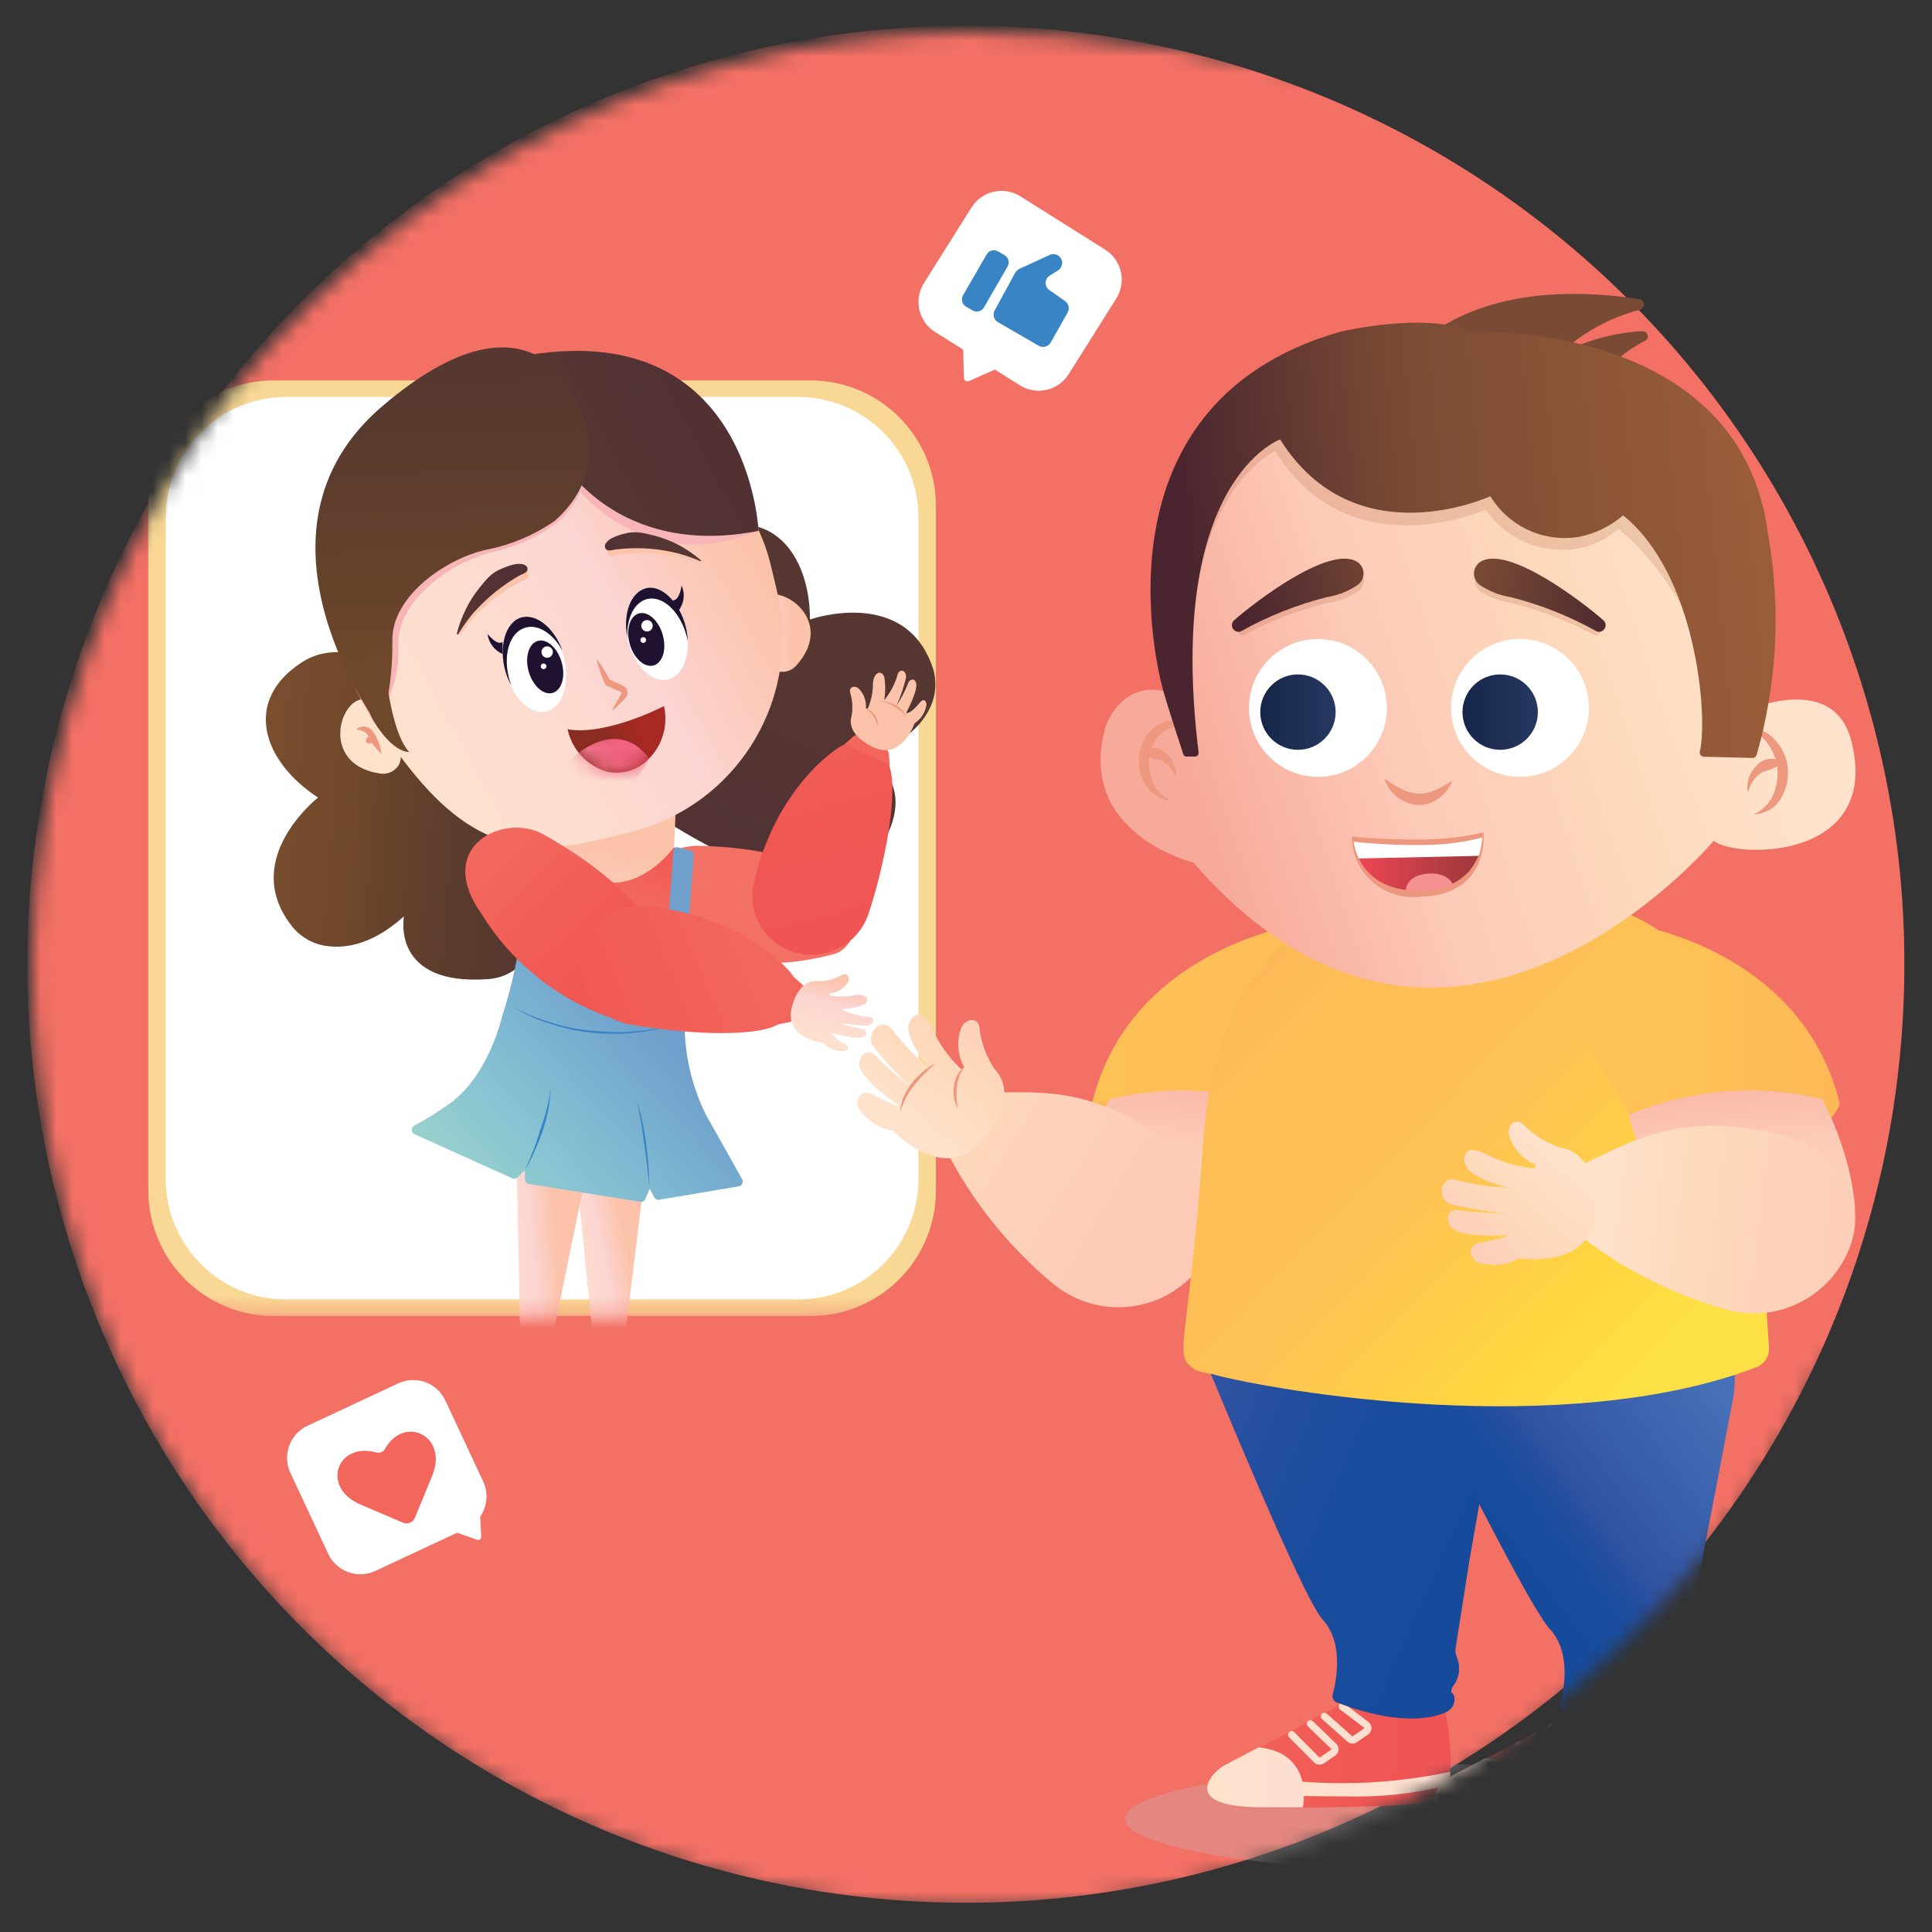 <svg width="120" height="120" viewBox="0 0 120 120" fill="none" xmlns="http://www.w3.org/2000/svg">
<rect x="0" y="0" width="120" height="120" fill="#333333" stroke="none"/>
<mask id="mask0_3467_5327" style="mask-type:alpha" maskUnits="userSpaceOnUse" x="0" y="0" width="120" height="120">
<rect width="120" height="120" fill="white"/>
</mask>
<g mask="url(#mask0_3467_5327)">
<mask id="mask1_3467_5327" style="mask-type:luminance" maskUnits="userSpaceOnUse" x="2" y="2" width="131" height="117">
<path d="M121.297 59.107C121.297 61.085 127.751 60.441 127.564 62.372C127.434 63.677 128.338 65.384 126.137 67.455C124.561 68.947 130.95 70.066 129.635 71.418C128.571 72.528 130.138 76.352 129.952 77.089C129.513 78.777 125.288 83.786 124.663 85.409C124.039 87.031 113.873 83.142 113.145 84.7C112.679 85.716 112.212 86.714 111.653 87.703C111.093 88.692 110.608 89.568 110.058 90.501C109.871 90.809 109.685 91.107 109.489 91.434C104.072 99.989 96.518 106.984 87.574 111.731C78.629 116.477 68.602 118.81 58.48 118.5C48.359 118.19 38.493 115.248 29.856 109.963C21.218 104.678 14.107 97.234 9.223 88.363C4.34 79.492 1.853 69.502 2.007 59.377C2.161 49.252 4.951 39.342 10.102 30.625C15.254 21.907 22.588 14.682 31.382 9.662C40.177 4.643 50.127 2.002 60.253 2C90.565 2 150.191 23.377 127.228 53.884C126.128 55.321 121.297 57.233 121.297 59.107Z" fill="white"/>
</mask>
<g mask="url(#mask1_3467_5327)">
<path d="M118.283 59.857C118.285 61.809 118.189 63.761 117.994 65.704C117.701 68.7 117.171 71.669 116.408 74.581C112.735 88.687 103.909 100.905 91.672 108.826C79.435 116.747 64.674 119.796 50.3 117.372C35.926 114.948 22.981 107.226 14.019 95.73C5.057 84.234 0.727 69.798 1.883 55.268C3.039 40.737 9.598 27.167 20.266 17.233C30.933 7.299 44.936 1.722 59.513 1.602C74.09 1.482 88.183 6.826 99.013 16.583C109.843 26.339 116.625 39.799 118.022 54.308C118.196 56.136 118.283 57.986 118.283 59.857Z" fill="#F37065"/>
<mask id="mask2_3467_5327" style="mask-type:luminance" maskUnits="userSpaceOnUse" x="6" y="0" width="58" height="82">
<path d="M53.375 81.743H15.508C13.274 81.776 11.118 80.923 9.51 79.371C7.903 77.82 6.974 75.695 6.928 73.461V29.672C6.928 25.111 9.66 7.689 14.389 7.689L28.883 5.274L34.479 3.156L41.53 0.937L52.246 13.257L53.375 21.418C58.094 21.418 63.261 24.515 63.261 29.066L61.955 73.489C61.901 75.718 60.97 77.835 59.363 79.381C57.756 80.927 55.604 81.776 53.375 81.743Z" fill="white"/>
</mask>
<g mask="url(#mask2_3467_5327)">
<path d="M50.334 23.628H17.01C12.704 23.628 9.213 27.119 9.213 31.426V73.946C9.213 78.252 12.704 81.743 17.01 81.743H50.334C54.641 81.743 58.131 78.252 58.131 73.946V31.426C58.131 27.119 54.641 23.628 50.334 23.628Z" fill="#F9D895"/>
<path d="M49.558 24.654H17.782C13.646 24.654 10.293 28.008 10.293 32.144V73.228C10.293 77.364 13.646 80.717 17.782 80.717H49.558C53.695 80.717 57.048 77.364 57.048 73.228V32.144C57.048 28.008 53.695 24.654 49.558 24.654Z" fill="white"/>
<path d="M27.263 43.793C27.263 43.793 22.404 38.766 18.738 41.144C15.073 43.522 16.295 47.281 19.755 49.538C19.755 49.538 14.98 53.269 18.001 57.354C18.485 58.051 19.215 58.538 20.044 58.715C21.182 58.949 22.982 58.818 25.09 56.916C25.09 56.916 24.241 61.262 30.341 60.814C36.44 60.366 35.004 44.222 35.004 44.222L27.263 43.793Z" fill="url(#paint0_linear_3467_5327)"/>
<path d="M41.456 41.722C41.456 41.722 39.843 34.923 43.825 33.114C47.808 31.304 50.307 34.364 50.307 38.477C50.307 38.477 56.025 36.462 57.843 41.219C58.166 42.002 58.182 42.877 57.89 43.672C57.47 44.754 56.388 46.199 53.646 46.945C53.646 46.945 57.769 48.577 54.113 53.474C50.457 58.37 37.623 48.447 37.623 48.447L41.456 41.722Z" fill="url(#paint1_linear_3467_5327)"/>
<path d="M40.755 67.259L38.367 86.677L37.098 85.8L35.205 67.007L40.755 67.259Z" fill="url(#paint2_linear_3467_5327)"/>
<path d="M41.635 53.493C41.198 54.414 41.136 55.47 41.463 56.436C41.791 57.402 42.481 58.203 43.389 58.669C45.058 59.676 47.707 60.338 51.782 59.266C54.012 58.678 54.72 52.737 43.23 52.532C42.973 52.547 42.717 52.581 42.465 52.635C42.101 52.681 41.85 53.101 41.635 53.493Z" fill="url(#paint3_linear_3467_5327)"/>
<path d="M55.26 47.533L55.213 46.833C55.206 46.762 55.181 46.694 55.142 46.634C55.104 46.574 55.051 46.524 54.99 46.488L53.497 45.686C53.421 45.645 53.334 45.628 53.248 45.636C53.161 45.644 53.08 45.678 53.012 45.733L52.443 46.236L53.376 47.887L55.26 47.533Z" fill="url(#paint4_linear_3467_5327)"/>
<path d="M53.968 56.692C54.967 53.642 55.834 49.156 55.228 47.542C55.214 47.511 55.191 47.485 55.162 47.468L52.532 46.246C52.518 46.239 52.502 46.236 52.486 46.236C52.469 46.236 52.453 46.239 52.439 46.246C51.963 46.404 48.205 48.913 46.843 54.752C46.694 55.332 46.69 55.94 46.832 56.522C46.973 57.105 47.256 57.643 47.654 58.091C48.097 58.575 48.659 58.934 49.284 59.132C49.909 59.33 50.576 59.359 51.216 59.217C51.856 59.075 52.448 58.767 52.931 58.324C53.414 57.88 53.772 57.317 53.968 56.692Z" fill="url(#paint5_linear_3467_5327)"/>
<path d="M52.895 44.474C52.971 44.027 52.952 43.569 52.839 43.131C52.634 42.627 53.138 42.543 53.361 42.795C53.514 42.955 53.631 43.146 53.704 43.355C53.776 43.565 53.803 43.787 53.781 44.007H53.902C54.097 43.553 54.204 43.065 54.219 42.571C54.219 41.834 54.583 41.788 54.583 41.788C54.583 41.788 54.807 41.741 54.919 42.03C55.002 42.515 55.002 43.01 54.919 43.494C55.272 43.063 55.541 42.57 55.712 42.039C55.824 41.414 56.337 41.629 56.271 42.114C56.129 42.703 55.932 43.277 55.684 43.83C55.974 43.387 56.218 42.915 56.411 42.422C56.432 42.356 56.474 42.3 56.532 42.263C56.626 42.207 56.803 42.123 56.896 42.413C57.045 42.888 56.281 44.278 56.281 44.278C56.281 44.278 56.514 44.408 57.12 43.653C57.12 43.653 57.437 43.242 57.549 43.718C57.524 43.963 57.444 44.2 57.314 44.41C57.185 44.619 57.01 44.797 56.803 44.931C56.803 44.931 56.01 47.272 54.219 46.404C52.429 45.537 52.895 44.474 52.895 44.474Z" fill="url(#paint6_linear_3467_5327)"/>
<path d="M53.783 44.035C53.907 44.064 54.024 44.117 54.127 44.193C54.23 44.268 54.316 44.364 54.38 44.474C54.502 44.696 54.556 44.948 54.539 45.201C54.493 44.963 54.404 44.736 54.278 44.53C54.16 44.324 53.989 44.153 53.783 44.035Z" fill="#ED987F"/>
<path d="M54.584 43.513C54.931 43.537 55.27 43.629 55.582 43.783C55.896 43.945 56.153 44.199 56.319 44.511C55.855 44.01 55.25 43.662 54.584 43.513Z" fill="#ED987F"/>
<path d="M37.608 67.044L33.523 86.929L32.367 85.912L31.984 66.783L37.608 67.044Z" fill="url(#paint7_linear_3467_5327)"/>
<path d="M41.909 52.644L42.068 52.718C42.341 52.822 42.57 53.017 42.716 53.27C42.863 53.524 42.917 53.819 42.87 54.108L42.478 63.136L32.219 62.045L32.461 52L41.909 52.644Z" fill="url(#paint8_linear_3467_5327)"/>
<path d="M41.986 49.93L41.865 52.625C41.865 52.625 40.27 54.854 38.041 54.826C37.238 54.838 36.454 54.579 35.815 54.092C35.175 53.605 34.718 52.918 34.516 52.14L34.609 49.473L41.986 49.93Z" fill="url(#paint9_linear_3467_5327)"/>
<path d="M42.889 52.84L42.087 52.625C41.938 52.625 41.928 52.625 41.835 52.774L41.462 57.745C41.46 57.8 41.446 57.853 41.423 57.902C41.399 57.951 41.366 57.995 41.325 58.031C41.284 58.067 41.236 58.094 41.184 58.11C41.132 58.127 41.078 58.133 41.024 58.128L34.737 57.568C34.638 57.555 34.546 57.506 34.479 57.431C34.413 57.355 34.375 57.259 34.374 57.158L34.514 52.196C34.515 52.179 34.513 52.162 34.507 52.145C34.502 52.129 34.493 52.114 34.482 52.101C34.471 52.088 34.457 52.077 34.442 52.07C34.426 52.062 34.41 52.057 34.392 52.056L32.62 51.991C32.582 51.988 32.544 52 32.515 52.025C32.486 52.049 32.466 52.084 32.462 52.122L32.406 57.512C32.193 59.414 31.787 61.289 31.193 63.108C31.193 63.108 30.391 66.718 28.013 68.481C27.292 69.009 26.535 69.486 25.747 69.907C25.695 69.931 25.651 69.97 25.621 70.018C25.59 70.066 25.574 70.121 25.574 70.178C25.574 70.235 25.59 70.29 25.621 70.338C25.651 70.386 25.695 70.424 25.747 70.448L31.828 73.191C31.878 73.216 31.935 73.224 31.991 73.214C32.046 73.204 32.097 73.176 32.135 73.135L32.602 72.678V73.256C32.602 73.322 32.626 73.386 32.669 73.437C32.711 73.488 32.77 73.523 32.835 73.536L39.774 74.645C39.837 74.655 39.901 74.644 39.956 74.614C40.012 74.583 40.056 74.535 40.082 74.478L40.352 73.834L40.641 74.375C40.668 74.427 40.71 74.469 40.762 74.496C40.814 74.523 40.873 74.533 40.93 74.524L45.883 73.685C45.93 73.677 45.975 73.659 46.013 73.63C46.052 73.602 46.083 73.564 46.104 73.521C46.125 73.478 46.135 73.431 46.134 73.383C46.133 73.335 46.12 73.288 46.097 73.246C45.668 72.472 44.642 70.654 43.859 69.264C43.014 67.567 42.558 65.703 42.525 63.808L42.656 58.949L43.094 53.092C43.093 53.032 43.073 52.975 43.035 52.93C42.998 52.884 42.947 52.852 42.889 52.84Z" fill="url(#paint10_linear_3467_5327)"/>
<path d="M42.361 63.481C40.632 64.098 38.789 64.33 36.961 64.162C36.048 64.081 35.148 63.9 34.275 63.621C33.401 63.352 32.562 62.979 31.775 62.511C32.581 62.931 33.424 63.274 34.294 63.537C35.164 63.804 36.062 63.97 36.97 64.032C37.872 64.13 38.782 64.13 39.684 64.032C40.593 63.942 41.491 63.758 42.361 63.481Z" fill="#3984C5"/>
<path d="M34.218 67.585C34.172 68.484 34.002 69.372 33.714 70.225C33.418 71.075 33.05 71.899 32.613 72.687C32.958 71.857 33.322 71.036 33.546 70.187C33.862 69.346 34.087 68.474 34.218 67.585Z" fill="#3984C5"/>
<path d="M39.533 68.285C39.807 69.159 40.007 70.054 40.13 70.962C40.25 71.868 40.318 72.78 40.335 73.694C40.223 72.761 40.149 71.876 39.999 70.98C39.89 70.074 39.735 69.175 39.533 68.285Z" fill="#3984C5"/>
<path d="M47.403 39.913C47.403 39.913 46.209 37.46 47.59 36.975C48.97 36.49 51.796 38.766 49.455 41.34C49.325 41.49 49.157 41.604 48.968 41.667C48.78 41.731 48.577 41.744 48.383 41.704C47.935 41.61 47.441 41.237 47.403 39.913Z" fill="url(#paint11_linear_3467_5327)"/>
<path d="M24.286 45.63C24.286 45.63 23.633 42.981 22.272 43.485C20.91 43.989 20.173 47.551 23.615 48.046C23.812 48.077 24.013 48.056 24.2 47.986C24.386 47.916 24.551 47.798 24.678 47.645C24.967 47.272 25.088 46.638 24.286 45.63Z" fill="#FEE2CC"/>
<path d="M22.115 45.341C22.193 45.248 22.297 45.181 22.413 45.148C22.529 45.115 22.653 45.117 22.768 45.155C23.02 45.201 23.216 45.49 23.3 45.639C23.506 46.006 23.642 46.407 23.701 46.824C23.384 46.547 23.118 46.215 22.917 45.845C22.872 45.688 22.773 45.553 22.637 45.462C22.484 45.36 22.298 45.317 22.115 45.341Z" fill="#ED987F"/>
<path d="M22.726 46.096C22.715 46.039 22.721 45.98 22.743 45.926C22.764 45.871 22.8 45.824 22.847 45.789C22.901 45.77 22.958 45.766 23.014 45.778C23.07 45.789 23.122 45.816 23.164 45.854C23.178 45.912 23.175 45.973 23.155 46.029C23.135 46.086 23.099 46.135 23.052 46.171C22.996 46.187 22.936 46.189 22.879 46.176C22.822 46.163 22.769 46.136 22.726 46.096Z" fill="#ED987F"/>
<path d="M37.01 52.196L39.099 51.693C40.685 51.311 42.18 50.62 43.499 49.66C44.818 48.699 45.934 47.489 46.785 46.097C47.635 44.705 48.203 43.159 48.456 41.547C48.709 39.936 48.642 38.29 48.258 36.705L47.866 35.063C47.148 32.1 45.283 29.544 42.68 27.956C40.078 26.368 36.951 25.878 33.988 26.594L30.407 27.462C28.938 27.814 27.554 28.453 26.333 29.341C25.112 30.229 24.078 31.349 23.291 32.638C22.503 33.926 21.978 35.357 21.744 36.848C21.51 38.34 21.573 39.863 21.929 41.331L22.106 42.077C22.307 42.894 22.641 43.672 23.095 44.38C27.357 51.077 30.845 53.688 37.01 52.196Z" fill="url(#paint12_linear_3467_5327)"/>
<path d="M47.117 32.974C47.117 32.974 46.072 20.961 33.127 22.715L34.992 29.243C34.992 29.243 39.301 36.192 47.117 32.974Z" fill="#F8B5B7"/>
<path d="M34.574 23.712C34.574 23.712 38.827 28.618 34.63 32.452C33.402 33.35 32.002 33.985 30.517 34.317C27.952 34.923 24.595 37.367 24.744 40.155C24.813 41.853 24.282 43.521 23.242 44.865C23.242 44.865 15.352 33.002 23.876 25.475C32.196 18.116 34.574 23.712 34.574 23.712Z" fill="#F8B5B7"/>
<path d="M47.113 32.974C47.113 32.974 46.581 19.916 32.992 22.024L34.858 28.553C34.858 28.553 38.271 34.709 47.113 32.974Z" fill="url(#paint13_linear_3467_5327)"/>
<path d="M35.367 24.207C35.367 24.207 38.668 28.637 34.434 32.368C33.182 33.232 31.766 33.832 30.274 34.13C27.7 34.671 24.287 37.05 24.37 39.838C24.395 41.669 24.144 43.492 23.624 45.248C23.624 45.248 14.41 33.077 23.839 25.149C32.643 17.706 35.367 24.207 35.367 24.207Z" fill="url(#paint14_linear_3467_5327)"/>
<path d="M37.049 40.92C37.385 41.349 37.675 41.812 37.916 42.301L37.823 42.198C38.028 42.291 38.243 42.366 38.438 42.468L38.756 42.627C38.836 42.677 38.898 42.751 38.937 42.837C38.975 42.923 38.987 43.019 38.97 43.112C38.958 43.197 38.919 43.276 38.858 43.336L38.746 43.457L38.513 43.7C38.357 43.864 38.188 44.017 38.01 44.157C38.101 43.952 38.204 43.753 38.317 43.56L38.495 43.27C38.539 43.203 38.577 43.131 38.606 43.056C38.606 43.038 38.601 43.021 38.591 43.006C38.581 42.991 38.567 42.979 38.55 42.972L38.261 42.851C38.056 42.776 37.86 42.655 37.655 42.562H37.59V42.496C37.355 41.992 37.173 41.463 37.049 40.92Z" fill="#ED987F"/>
<path d="M23.863 40.93C23.863 40.93 24.18 45.369 25.411 46.703C25.411 46.703 24.479 46.833 23.238 44.837C21.998 42.842 23.863 40.93 23.863 40.93Z" fill="#6F472A"/>
<path d="M41.242 43.858C41.242 43.858 37.651 45.723 35.254 45.294C35.385 45.918 35.685 46.494 36.121 46.959C36.557 47.425 37.112 47.762 37.725 47.934C38.159 48.022 38.607 48.007 39.034 47.889C39.46 47.77 39.852 47.552 40.178 47.253C40.638 46.831 40.979 46.294 41.166 45.698C41.352 45.102 41.378 44.468 41.242 43.858Z" fill="url(#paint15_linear_3467_5327)"/>
<mask id="mask3_3467_5327" style="mask-type:luminance" maskUnits="userSpaceOnUse" x="35" y="43" width="7" height="5">
<path d="M41.24 43.858C41.24 43.858 37.649 45.723 35.252 45.294C35.383 45.918 35.683 46.494 36.119 46.959C36.555 47.425 37.11 47.762 37.724 47.934C38.157 48.022 38.605 48.007 39.032 47.889C39.458 47.77 39.851 47.552 40.176 47.253C40.636 46.831 40.977 46.294 41.163 45.698C41.35 45.102 41.376 44.468 41.24 43.858Z" fill="white"/>
</mask>
<g mask="url(#mask3_3467_5327)">
<path d="M40.306 47.122C40.306 47.122 38.861 44.632 35.932 46.759C33.004 48.885 38.795 50.844 40.306 47.122Z" fill="url(#paint16_linear_3467_5327)"/>
</g>
<path d="M41.49 42.205C42.481 41.966 42.978 40.501 42.6 38.934C42.221 37.367 41.111 36.291 40.119 36.53C39.128 36.77 38.631 38.234 39.01 39.801C39.388 41.368 40.499 42.445 41.49 42.205Z" fill="white"/>
<path d="M42.673 39.605C42.3 38.048 41.19 36.966 40.192 37.208C39.399 37.404 38.914 38.393 38.961 39.587C38.681 38.104 39.175 36.788 40.117 36.537C41.059 36.285 42.216 37.376 42.598 38.943C42.67 39.233 42.711 39.53 42.719 39.829C42.708 39.754 42.693 39.679 42.673 39.605Z" fill="#1E1230"/>
<path d="M42.334 36.359C42.334 36.359 42.231 37.292 41.783 37.292L42.138 37.936C42.311 37.716 42.422 37.453 42.456 37.175C42.491 36.897 42.448 36.615 42.334 36.359Z" fill="#1E1230"/>
<path d="M33.935 44.194C34.927 43.955 35.424 42.49 35.045 40.923C34.666 39.356 33.556 38.279 32.565 38.519C31.573 38.758 31.076 40.223 31.455 41.79C31.834 43.357 32.944 44.434 33.935 44.194Z" fill="white"/>
<path d="M31.685 42.366C31.191 40.808 31.601 39.297 32.617 38.99C33.41 38.738 34.343 39.344 34.931 40.407C34.408 38.971 33.28 38.066 32.338 38.365C31.396 38.663 30.948 40.183 31.405 41.741C31.493 42.033 31.612 42.314 31.759 42.58C31.73 42.51 31.706 42.439 31.685 42.366Z" fill="#1E1230"/>
<path d="M30.283 39.372C30.283 39.372 30.852 40.118 31.216 39.876V40.622C30.965 40.513 30.747 40.34 30.583 40.121C30.419 39.902 30.316 39.644 30.283 39.372Z" fill="#1E1230"/>
<path d="M28.571 39.465C28.795 39.139 29.065 38.756 29.364 38.402C29.51 38.234 29.666 38.075 29.83 37.926C30.562 37.214 31.395 36.614 32.302 36.145C32.432 36.061 32.619 36.024 32.759 35.93C32.899 35.837 32.759 35.203 32.609 35.11C32.236 34.895 31.77 35.539 31.332 35.697C31.082 35.797 30.852 35.939 30.651 36.117C30.446 36.303 30.269 36.49 30.091 36.676C29.919 36.867 29.757 37.066 29.606 37.273C29.457 37.479 29.327 37.684 29.196 37.898C28.893 38.339 28.634 38.807 28.422 39.297L28.571 39.465Z" fill="#FBC3AA"/>
<path d="M28.442 39.419C28.646 39.071 28.874 38.738 29.123 38.421C29.263 38.225 29.419 38.041 29.589 37.87C30.333 37.066 31.191 36.375 32.135 35.819C32.275 35.725 32.471 35.669 32.63 35.567C32.67 35.544 32.704 35.511 32.728 35.471C32.752 35.431 32.764 35.385 32.764 35.338C32.764 35.291 32.752 35.246 32.728 35.206C32.704 35.165 32.67 35.132 32.63 35.11C32.21 34.877 31.548 35.156 31.081 35.352C30.814 35.468 30.571 35.633 30.363 35.837C30.158 36.042 29.981 36.266 29.803 36.481C29.628 36.694 29.466 36.919 29.319 37.152C29.17 37.383 29.036 37.623 28.918 37.87C28.679 38.352 28.495 38.859 28.367 39.381L28.442 39.419Z" fill="url(#paint17_linear_3467_5327)"/>
<path d="M43.431 34.979C43.016 34.821 42.592 34.687 42.162 34.578C41.947 34.524 41.729 34.484 41.509 34.457C40.498 34.307 39.471 34.307 38.459 34.457C38.301 34.457 38.133 34.541 37.965 34.55C37.797 34.559 37.517 33.981 37.601 33.795C37.779 33.403 38.534 33.655 38.982 33.533C39.242 33.461 39.515 33.439 39.784 33.468C40.054 33.468 40.306 33.552 40.567 33.599C40.816 33.65 41.062 33.715 41.304 33.795C41.543 33.869 41.776 33.96 42.004 34.065C42.51 34.242 42.998 34.471 43.459 34.746L43.431 34.979Z" fill="#FBC3AA"/>
<path d="M43.503 34.858C43.137 34.695 42.76 34.558 42.374 34.447C42.145 34.375 41.911 34.316 41.675 34.27C40.599 34.045 39.494 33.992 38.401 34.112C38.233 34.112 38.047 34.186 37.86 34.186C37.813 34.192 37.765 34.184 37.721 34.165C37.678 34.145 37.641 34.114 37.614 34.074C37.587 34.035 37.571 33.989 37.569 33.941C37.566 33.894 37.577 33.846 37.599 33.804C37.804 33.375 38.532 33.207 38.998 33.095C39.285 33.044 39.579 33.044 39.865 33.095C40.145 33.142 40.425 33.216 40.696 33.282C40.962 33.353 41.223 33.441 41.479 33.543C41.734 33.643 41.984 33.758 42.225 33.888C42.702 34.15 43.149 34.463 43.559 34.821L43.503 34.858Z" fill="url(#paint18_linear_3467_5327)"/>
<path d="M29.916 56.776C31.725 59.714 34.472 61.955 37.714 63.136C40.306 64.069 45.595 58.548 33.768 51.832C31.343 50.452 26.895 52.532 29.916 56.776Z" fill="url(#paint19_linear_3467_5327)"/>
<path d="M48.364 63.621L49.045 63.481C49.115 63.467 49.181 63.435 49.235 63.387C49.289 63.34 49.33 63.279 49.353 63.211L49.959 61.625C49.986 61.544 49.99 61.457 49.968 61.374C49.947 61.291 49.901 61.217 49.838 61.159L49.269 60.656L47.758 61.812L48.364 63.621Z" fill="url(#paint20_linear_3467_5327)"/>
<path d="M39.113 63.621C42.265 64.2 46.835 64.489 48.346 63.621C48.362 63.615 48.377 63.605 48.388 63.592C48.4 63.579 48.408 63.564 48.411 63.547L49.279 60.749C49.283 60.718 49.283 60.686 49.279 60.656C49.055 60.208 46.061 56.822 40.092 56.281C39.497 56.212 38.895 56.29 38.337 56.508C37.779 56.726 37.283 57.077 36.893 57.531C36.467 58.033 36.182 58.639 36.066 59.287C35.95 59.935 36.008 60.602 36.233 61.221C36.459 61.84 36.844 62.388 37.35 62.809C37.855 63.231 38.464 63.511 39.113 63.621Z" fill="url(#paint21_linear_3467_5327)"/>
<path d="M50.904 60.945C51.356 60.932 51.8 60.817 52.201 60.609C52.649 60.31 52.844 60.786 52.639 61.056C52.514 61.241 52.35 61.395 52.158 61.508C51.966 61.621 51.751 61.69 51.529 61.709V61.831C52.016 61.925 52.516 61.925 53.003 61.831C53.721 61.691 53.842 62.026 53.842 62.026C53.842 62.026 53.936 62.241 53.665 62.409C53.203 62.581 52.713 62.669 52.22 62.67C52.715 62.932 53.257 63.093 53.814 63.146C54.449 63.146 54.337 63.677 53.814 63.715C53.212 63.695 52.612 63.62 52.024 63.491C52.515 63.681 53.025 63.821 53.544 63.91C53.616 63.916 53.683 63.95 53.73 64.004C53.805 64.088 53.917 64.237 53.656 64.386C53.218 64.629 51.707 64.162 51.707 64.162C51.707 64.162 51.623 64.405 52.481 64.853C52.481 64.853 52.947 65.076 52.481 65.281C52.235 65.307 51.986 65.277 51.754 65.193C51.521 65.109 51.311 64.973 51.138 64.796C51.138 64.796 48.685 64.489 49.179 62.558C49.673 60.627 50.904 60.945 50.904 60.945Z" fill="url(#paint22_linear_3467_5327)"/>
<path d="M34.324 43.038C34.889 42.876 35.14 42.023 34.885 41.131C34.63 40.24 33.966 39.648 33.401 39.809C32.837 39.971 32.586 40.824 32.84 41.716C33.096 42.607 33.76 43.199 34.324 43.038Z" fill="#1E1230"/>
<path d="M33.985 40.855C34.181 40.855 34.34 40.696 34.34 40.501C34.34 40.305 34.181 40.146 33.985 40.146C33.789 40.146 33.631 40.305 33.631 40.501C33.631 40.696 33.789 40.855 33.985 40.855Z" fill="white"/>
<path d="M33.763 41.564C33.861 41.564 33.94 41.484 33.94 41.387C33.94 41.289 33.861 41.209 33.763 41.209C33.665 41.209 33.586 41.289 33.586 41.387C33.586 41.484 33.665 41.564 33.763 41.564Z" fill="white"/>
<path d="M40.602 41.33C41.166 41.169 41.417 40.315 41.162 39.424C40.907 38.533 40.243 37.941 39.678 38.102C39.114 38.264 38.863 39.117 39.118 40.009C39.373 40.9 40.037 41.492 40.602 41.33Z" fill="#1E1230"/>
<path d="M40.186 39.223C40.382 39.223 40.541 39.064 40.541 38.868C40.541 38.673 40.382 38.514 40.186 38.514C39.991 38.514 39.832 38.673 39.832 38.868C39.832 39.064 39.991 39.223 40.186 39.223Z" fill="white"/>
<path d="M39.955 39.932C40.052 39.932 40.132 39.852 40.132 39.754C40.132 39.657 40.052 39.577 39.955 39.577C39.857 39.577 39.777 39.657 39.777 39.754C39.777 39.852 39.857 39.932 39.955 39.932Z" fill="white"/>
</g>
<path d="M24.735 85.924L19.099 88.558C17.998 89.073 17.523 90.383 18.037 91.484L20.387 96.512C20.902 97.613 22.212 98.089 23.313 97.574L28.949 94.94C30.05 94.425 30.526 93.115 30.011 92.014L27.661 86.987C27.147 85.885 25.837 85.41 24.735 85.924Z" fill="white"/>
<path d="M27.874 95.015L29.637 95.64C29.666 95.651 29.698 95.654 29.729 95.65C29.759 95.646 29.789 95.634 29.814 95.615C29.839 95.597 29.859 95.572 29.872 95.544C29.885 95.516 29.891 95.484 29.889 95.453L29.796 93.588C29.792 93.554 29.78 93.522 29.76 93.494C29.74 93.466 29.713 93.444 29.682 93.43C29.651 93.416 29.616 93.41 29.582 93.413C29.549 93.416 29.516 93.428 29.488 93.448L27.828 94.67C27.798 94.691 27.775 94.719 27.761 94.752C27.746 94.785 27.741 94.821 27.746 94.857C27.751 94.892 27.765 94.926 27.788 94.954C27.811 94.982 27.84 95.003 27.874 95.015Z" fill="white"/>
<path d="M26.843 91.667L25.771 94.269C25.743 94.338 25.702 94.401 25.65 94.454C25.598 94.507 25.536 94.549 25.467 94.577C25.398 94.606 25.325 94.621 25.25 94.621C25.176 94.621 25.102 94.606 25.034 94.577L22.432 93.467C19.886 92.413 20.93 89.54 23.365 90.212C23.468 90.243 23.579 90.237 23.679 90.196C23.779 90.156 23.862 90.082 23.915 89.988C25.099 87.871 27.869 89.167 26.843 91.667Z" fill="#F2665C"/>
<path d="M68.643 15.506L63.377 12.194C62.348 11.547 60.989 11.856 60.342 12.885L57.387 17.583C56.74 18.612 57.049 19.971 58.078 20.618L63.344 23.93C64.373 24.577 65.732 24.268 66.379 23.239L69.334 18.541C69.981 17.512 69.672 16.153 68.643 15.506Z" fill="white"/>
<path d="M59.818 21.157L59.865 23.461C59.866 23.499 59.877 23.536 59.896 23.569C59.915 23.602 59.942 23.63 59.974 23.65C60.006 23.67 60.043 23.682 60.081 23.685C60.119 23.688 60.157 23.681 60.191 23.666L62.281 22.733C62.318 22.713 62.349 22.684 62.37 22.648C62.392 22.611 62.403 22.57 62.403 22.528C62.403 22.486 62.392 22.445 62.37 22.409C62.349 22.372 62.318 22.343 62.281 22.323L60.145 20.952C60.11 20.937 60.072 20.93 60.034 20.933C59.996 20.936 59.959 20.948 59.927 20.968C59.895 20.988 59.868 21.016 59.849 21.049C59.83 21.082 59.82 21.119 59.818 21.157Z" fill="white"/>
<path d="M63.03 16.988L61.78 19.282C61.745 19.343 61.723 19.411 61.715 19.481C61.706 19.55 61.712 19.621 61.731 19.689C61.75 19.757 61.782 19.82 61.826 19.875C61.87 19.93 61.924 19.976 61.985 20.01L64.513 21.474C64.638 21.546 64.786 21.566 64.926 21.529C65.066 21.492 65.185 21.402 65.259 21.278L66.313 19.413C66.379 19.294 66.398 19.154 66.367 19.022C66.336 18.889 66.257 18.773 66.145 18.695L65.212 18.042C65.131 17.994 65.064 17.926 65.017 17.844C64.97 17.762 64.945 17.67 64.945 17.576C64.945 17.481 64.97 17.389 65.017 17.307C65.064 17.225 65.131 17.157 65.212 17.109L65.725 16.792C65.846 16.71 65.93 16.585 65.96 16.442C65.99 16.299 65.962 16.15 65.884 16.027C65.81 15.921 65.703 15.844 65.578 15.808C65.454 15.772 65.322 15.781 65.203 15.832L63.338 16.689C63.204 16.752 63.096 16.857 63.03 16.988Z" fill="#3984C5"/>
<path d="M62.397 15.851L61.985 15.613C61.74 15.471 61.426 15.555 61.284 15.801L59.815 18.344C59.673 18.59 59.757 18.904 60.002 19.045L60.414 19.283C60.659 19.425 60.973 19.341 61.115 19.096L62.584 16.552C62.726 16.307 62.642 15.993 62.397 15.851Z" fill="#3984C5"/>
<path opacity="0.3" d="M91.727 116.345C103.796 116.345 113.58 114.834 113.58 112.969C113.58 111.104 103.796 109.593 91.727 109.593C79.659 109.593 69.875 111.104 69.875 112.969C69.875 114.834 79.659 116.345 91.727 116.345Z" fill="#BBBDBF"/>
<path d="M67.814 68.583C67.814 68.583 68.915 71.437 72.618 70.672C73.606 70.467 73.047 66.643 73.047 66.643L67.814 68.583Z" fill="url(#paint23_linear_3467_5327)"/>
<path d="M74.397 60.991C72.438 62.344 67.383 68.677 66.88 74.935C66.846 75.914 67.131 76.877 67.693 77.68C68.255 78.483 69.063 79.08 69.995 79.383C72.793 80.456 76.766 78.264 78.314 75.569C80.926 71.045 82.213 65.067 81.877 62.148C81.742 61.334 81.332 60.592 80.716 60.044C80.1 59.496 79.315 59.175 78.491 59.135H78.407C76.906 59.005 75.563 60.189 74.397 60.991Z" fill="url(#paint24_linear_3467_5327)"/>
<path d="M78.68 57.895C75.63 58.827 69.521 61.486 67.814 68.583C72.107 67.258 76.73 67.485 80.872 69.227L82.737 66.606C83.543 65.495 83.955 64.146 83.907 62.774C83.86 61.403 83.356 60.086 82.476 59.033C82.269 58.783 82.031 58.56 81.767 58.37C81.32 58.067 80.811 57.867 80.277 57.784C79.743 57.702 79.198 57.74 78.68 57.895Z" fill="url(#paint25_linear_3467_5327)"/>
<path d="M74.022 79.281C72.907 80.421 71.405 81.101 69.813 81.187C68.221 81.274 66.654 80.76 65.423 79.747C62.637 77.438 60.355 74.581 58.717 71.353C58.494 71.055 58.349 70.706 58.297 70.338C58.245 69.969 58.287 69.594 58.419 69.245C58.885 68.08 60.76 67.865 62.019 67.846C64.863 67.846 68.407 67.529 73.211 71.484C74.405 72.436 75.179 73.819 75.365 75.336C75.452 76.052 75.376 76.779 75.144 77.462C74.911 78.145 74.528 78.766 74.022 79.281Z" fill="url(#paint26_linear_3467_5327)"/>
<path d="M61.789 66.419C61.308 65.708 60.99 64.899 60.856 64.05C60.856 63.034 59.924 63.267 59.691 63.873C59.549 64.269 59.494 64.69 59.529 65.108C59.565 65.526 59.69 65.932 59.896 66.298L59.7 66.401C59.014 65.766 58.452 65.01 58.04 64.172C57.461 62.913 57.107 63.006 57.107 63.006C57.107 63.006 56.519 63.006 56.417 63.78C56.314 64.554 57.62 66.279 57.62 66.279C56.832 65.609 56.117 64.859 55.484 64.041C54.803 63.043 53.74 64.144 54.216 64.974C54.919 65.876 55.699 66.716 56.547 67.483C55.768 66.887 55.032 66.235 54.346 65.533C54.255 65.437 54.133 65.374 54.001 65.356C53.796 65.356 53.516 65.412 53.376 65.944C53.134 66.876 55.867 68.695 55.867 68.695C55.867 68.695 55.717 68.76 54.085 67.93C54.085 67.93 53.218 67.567 53.255 68.704C53.487 69.111 53.808 69.46 54.194 69.725C54.58 69.99 55.021 70.164 55.484 70.234C55.484 70.234 58.646 73.666 61.08 70.794C63.514 67.921 61.789 66.419 61.789 66.419Z" fill="url(#paint27_linear_3467_5327)"/>
<path d="M59.904 66.261C59.643 66.628 59.479 67.054 59.428 67.501C59.389 67.95 59.411 68.402 59.493 68.844C59.384 68.639 59.302 68.419 59.251 68.192C59.213 67.954 59.213 67.711 59.251 67.473C59.271 67.237 59.339 67.008 59.452 66.8C59.564 66.591 59.718 66.408 59.904 66.261Z" fill="#ED987F"/>
<path d="M58.13 66.028C57.641 66.442 57.192 66.901 56.787 67.399C56.384 67.892 56.089 68.464 55.92 69.078C55.932 68.758 55.998 68.442 56.116 68.145C56.249 67.843 56.418 67.558 56.619 67.296C57.026 66.769 57.541 66.336 58.13 66.028Z" fill="#ED987F"/>
<path d="M89.395 104.407C90.85 110.936 89.936 111.803 87.856 112.046C85.776 112.288 78.063 112.297 78.063 112.297C78.063 112.297 73.614 112.241 75.498 110.143C75.684 109.939 75.905 109.772 76.151 109.649L83.417 105.797C83.473 105.767 83.52 105.723 83.553 105.669C83.586 105.615 83.603 105.552 83.603 105.489V104.407C83.603 104.407 89.041 102.793 89.395 104.407Z" fill="url(#paint28_linear_3467_5327)"/>
<path d="M83.547 111.579C85.679 111.639 87.809 111.413 89.88 110.908C90.028 110.647 90.096 110.349 90.076 110.05C87.031 110.695 83.909 110.899 80.805 110.656C80.739 110.652 80.673 110.664 80.611 110.689C80.55 110.714 80.495 110.753 80.45 110.802C80.406 110.851 80.373 110.909 80.353 110.973C80.334 111.036 80.329 111.103 80.339 111.169C80.358 111.273 80.412 111.367 80.491 111.437C80.571 111.506 80.672 111.547 80.777 111.551C81.822 111.561 82.736 111.579 83.547 111.579Z" fill="url(#paint29_linear_3467_5327)"/>
<path d="M80.926 112.26C80.926 112.26 81.663 108.893 78.175 108.529L76.16 109.593C75.788 109.78 75.468 110.055 75.227 110.395C74.761 111.094 74.621 112.158 78.025 112.26H80.926Z" fill="url(#paint30_linear_3467_5327)"/>
<path d="M83.372 106.002L84.855 107.13C84.887 107.154 84.914 107.184 84.932 107.22C84.951 107.256 84.96 107.295 84.96 107.336C84.96 107.376 84.951 107.415 84.932 107.451C84.914 107.487 84.887 107.518 84.855 107.541L84.164 108.016C84.12 108.053 84.064 108.073 84.006 108.073C83.948 108.073 83.892 108.053 83.847 108.016L82.262 106.608" stroke="url(#paint31_linear_3467_5327)" stroke-width="0.45" stroke-miterlimit="10" stroke-linecap="round"/>
<path d="M81.392 107.074L82.81 108.436C82.843 108.46 82.87 108.492 82.888 108.529C82.906 108.565 82.916 108.605 82.916 108.646C82.916 108.687 82.906 108.727 82.888 108.764C82.87 108.8 82.843 108.832 82.81 108.856L82.12 109.332C82.074 109.365 82.018 109.383 81.961 109.383C81.904 109.383 81.849 109.365 81.803 109.332L80.227 107.746" stroke="url(#paint32_linear_3467_5327)" stroke-width="0.45" stroke-miterlimit="10" stroke-linecap="round"/>
<path d="M81.094 75.802C80.009 75.836 78.948 76.133 78.003 76.667C77.058 77.2 76.256 77.955 75.667 78.867C75.077 79.778 74.717 80.819 74.618 81.9C74.519 82.98 74.683 84.069 75.097 85.073C77.811 91.601 81.196 99.557 82.147 100.583C83.463 102.019 83.015 104.314 82.782 105.246C82.754 105.345 82.765 105.451 82.811 105.543C82.858 105.634 82.937 105.705 83.034 105.741C84.125 106.17 87.52 107.354 89.814 106.347C89.973 106.279 90.108 106.166 90.202 106.021C90.297 105.877 90.347 105.708 90.346 105.536C90.35 105.467 90.339 105.398 90.315 105.334C90.291 105.27 90.254 105.212 90.206 105.162C90.085 105.051 90.159 104.855 90.29 104.677C90.452 104.456 90.56 104.2 90.606 103.93C90.651 103.659 90.632 103.382 90.551 103.12L90.42 102.71C90.388 102.581 90.388 102.446 90.42 102.318L91.278 96.852L93.563 83.944C93.81 82.939 93.821 81.891 93.595 80.882C93.369 79.872 92.912 78.929 92.261 78.125C91.61 77.321 90.782 76.679 89.841 76.248C88.9 75.818 87.873 75.611 86.839 75.644L81.094 75.802Z" fill="url(#paint33_linear_3467_5327)"/>
<path d="M103.487 105.079C104.942 111.607 104.028 112.475 101.958 112.717C99.887 112.96 92.156 112.969 92.156 112.969C92.156 112.969 87.707 112.913 89.6 110.814C89.78 110.609 89.999 110.441 90.243 110.32L97.509 106.468C97.565 106.439 97.613 106.395 97.646 106.341C97.678 106.286 97.696 106.224 97.696 106.16V105.079C97.696 105.079 103.133 103.493 103.487 105.079Z" fill="url(#paint34_linear_3467_5327)"/>
<path d="M97.648 112.251C99.777 112.311 101.903 112.085 103.972 111.579C104.12 111.319 104.188 111.02 104.168 110.721C101.122 111.366 98 111.567 94.897 111.318C94.83 111.316 94.764 111.329 94.703 111.355C94.641 111.381 94.586 111.421 94.542 111.471C94.498 111.52 94.465 111.579 94.445 111.643C94.426 111.707 94.421 111.774 94.43 111.84C94.451 111.943 94.506 112.035 94.585 112.103C94.665 112.17 94.765 112.209 94.869 112.213C95.913 112.232 96.837 112.251 97.648 112.251Z" fill="url(#paint35_linear_3467_5327)"/>
<path d="M95.016 112.932C95.016 112.932 95.753 109.565 92.265 109.201L90.25 110.255C89.879 110.442 89.558 110.718 89.317 111.057C88.851 111.756 88.721 112.82 92.115 112.922L95.016 112.932Z" fill="url(#paint36_linear_3467_5327)"/>
<path d="M97.461 106.673L98.944 107.802C98.975 107.826 99 107.858 99.017 107.893C99.035 107.929 99.043 107.968 99.043 108.007C99.043 108.047 99.035 108.086 99.017 108.121C99 108.157 98.975 108.188 98.944 108.212L98.244 108.688C98.198 108.721 98.143 108.739 98.086 108.739C98.029 108.739 97.973 108.721 97.927 108.688L96.342 107.28" stroke="url(#paint37_linear_3467_5327)" stroke-width="0.45" stroke-miterlimit="10" stroke-linecap="round"/>
<path d="M95.483 107.746L96.9 109.108C96.933 109.131 96.96 109.162 96.978 109.197C96.997 109.233 97.006 109.273 97.006 109.313C97.006 109.353 96.997 109.393 96.978 109.428C96.96 109.464 96.933 109.495 96.9 109.518L96.201 110.003C96.155 110.036 96.099 110.054 96.042 110.054C95.985 110.054 95.93 110.036 95.884 110.003L94.326 108.39" stroke="url(#paint38_linear_3467_5327)" stroke-width="0.45" stroke-miterlimit="10" stroke-linecap="round"/>
<path d="M95.651 78.703C94.464 78.803 93.319 79.193 92.316 79.839C91.314 80.484 90.486 81.366 89.903 82.406C89.32 83.446 89.002 84.613 88.975 85.804C88.947 86.996 89.213 88.176 89.748 89.242C92.434 94.577 95.409 100.294 96.276 101.199C97.601 102.635 97.144 104.985 96.91 105.862C96.885 105.957 96.896 106.058 96.941 106.146C96.986 106.234 97.061 106.302 97.153 106.338C98.235 106.767 101.648 107.96 103.943 106.953C104.097 106.88 104.229 106.765 104.322 106.622C104.416 106.479 104.469 106.313 104.474 106.142C104.478 106.073 104.468 106.005 104.444 105.94C104.42 105.876 104.382 105.818 104.335 105.769C104.213 105.647 104.288 105.47 104.419 105.284C104.58 105.05 104.686 104.782 104.728 104.5C104.77 104.219 104.747 103.932 104.661 103.661L104.558 103.353C104.517 103.204 104.517 103.046 104.558 102.896L105.612 97.505L107.59 87.153C107.828 86.04 107.803 84.887 107.515 83.787C107.228 82.686 106.687 81.667 105.936 80.813C105.184 79.959 104.243 79.293 103.187 78.868C102.132 78.443 100.991 78.272 99.858 78.367L95.651 78.703Z" fill="url(#paint39_linear_3467_5327)"/>
<path d="M83.856 56.57H83.679C82.746 56.729 75.574 58.436 74.725 71.017C73.792 84.149 72.776 84.075 74.249 85.091C74.577 85.215 74.918 85.299 75.266 85.343C79.062 86.388 97.09 89.494 109.094 84.924C109.337 84.829 109.544 84.66 109.685 84.44C109.826 84.221 109.893 83.962 109.877 83.702C109.784 82.247 109.542 78.619 108.945 69.954C108.124 57.941 100.15 56.319 99.096 56.16C99.021 56.151 98.946 56.151 98.872 56.16L83.856 56.57Z" fill="url(#paint40_linear_3467_5327)"/>
<path d="M114.277 68.583C114.277 68.583 113.186 71.437 109.474 70.672C108.485 70.467 109.044 66.643 109.044 66.643L114.277 68.583Z" fill="url(#paint41_linear_3467_5327)"/>
<path d="M107.693 60.991C109.651 62.344 114.706 68.677 115.21 74.935C115.244 75.914 114.958 76.877 114.396 77.68C113.834 78.483 113.026 79.08 112.095 79.383C109.297 80.456 105.324 78.264 103.775 75.569C101.164 71.045 99.877 65.067 100.213 62.148C100.348 61.334 100.758 60.592 101.374 60.044C101.99 59.496 102.775 59.175 103.598 59.135H103.654C105.184 59.005 106.527 60.189 107.693 60.991Z" fill="url(#paint42_linear_3467_5327)"/>
<path d="M103.411 57.895C106.461 58.828 112.57 61.486 114.277 68.583C109.984 67.258 105.362 67.486 101.22 69.227L99.047 65.72C98.401 64.698 98.103 63.493 98.199 62.288C98.295 61.082 98.779 59.94 99.578 59.033C99.794 58.785 100.038 58.562 100.306 58.37C100.755 58.064 101.267 57.862 101.805 57.78C102.342 57.698 102.891 57.737 103.411 57.895Z" fill="url(#paint43_linear_3467_5327)"/>
<path d="M114.911 77.416C114.359 78.911 113.266 80.144 111.848 80.873C110.431 81.602 108.792 81.772 107.254 81.351C103.763 80.371 100.509 78.685 97.694 76.399C97.004 75.839 96.603 75.466 96.566 74.59C96.51 73.331 98.133 72.379 99.28 71.847C101.863 70.654 104.979 68.956 111.013 70.598C112.486 70.982 113.75 71.926 114.538 73.228C114.917 73.851 115.148 74.552 115.213 75.278C115.277 76.004 115.174 76.736 114.911 77.416Z" fill="url(#paint44_linear_3467_5327)"/>
<path d="M96.959 71.297C96.145 71.031 95.4 70.589 94.777 70.001C94.124 69.217 93.527 70.001 93.751 70.579C93.882 70.976 94.097 71.34 94.382 71.646C94.667 71.952 95.015 72.193 95.402 72.351L95.318 72.566C94.386 72.487 93.476 72.24 92.632 71.838C91.401 71.195 91.177 71.493 91.177 71.493C91.177 71.493 90.701 71.847 91.111 72.528C91.522 73.209 93.592 73.76 93.592 73.76C92.56 73.715 91.535 73.565 90.533 73.312C89.377 72.948 89.228 74.468 90.095 74.804C91.206 75.078 92.339 75.255 93.48 75.336C92.498 75.351 91.516 75.295 90.543 75.168C90.411 75.147 90.277 75.17 90.16 75.233C89.983 75.345 89.815 75.578 90.03 76.091C90.412 76.968 93.686 76.716 93.686 76.716C93.686 76.716 93.611 76.865 91.82 77.21C91.82 77.21 90.888 77.453 91.643 78.339C92.078 78.514 92.547 78.59 93.016 78.559C93.484 78.528 93.939 78.392 94.348 78.162C94.348 78.162 98.946 78.908 99.086 75.159C99.226 71.409 96.959 71.297 96.959 71.297Z" fill="url(#paint45_linear_3467_5327)"/>
<path d="M87.894 21.651C87.894 21.651 91.579 16.988 101.829 18.583C101.907 18.596 101.978 18.637 102.029 18.697C102.08 18.758 102.109 18.834 102.109 18.914C102.109 18.993 102.08 19.07 102.029 19.131C101.978 19.191 101.907 19.232 101.829 19.245C99.972 19.732 98.267 20.675 96.867 21.987L94.33 23.852C93.871 24.189 93.346 24.425 92.789 24.545C92.233 24.666 91.657 24.668 91.1 24.552C90.542 24.436 90.015 24.204 89.553 23.871C89.091 23.539 88.704 23.113 88.417 22.621L87.894 21.651Z" fill="#7A4B34"/>
<path d="M99.868 22.92C100.519 22.202 101.297 21.611 102.162 21.176C102.228 21.146 102.281 21.095 102.314 21.032C102.347 20.968 102.357 20.895 102.343 20.824C102.329 20.754 102.291 20.69 102.237 20.644C102.182 20.598 102.113 20.571 102.041 20.569C100.238 20.654 98.479 21.145 96.893 22.006C97.657 23.433 99.868 22.92 99.868 22.92Z" fill="#7A4B34"/>
<path d="M72.877 43.103C72.877 43.103 69.566 22.584 88.928 21.857C108.29 21.129 108.197 30.596 108.197 44.24C108.197 44.24 113.868 41.573 114.996 46.041C116.862 53.502 107.759 53.325 106.444 52.224C106.444 52.224 90.001 71.81 74.117 53.577C74.117 53.577 66.898 51.804 68.624 45.285C68.596 45.276 69.65 41.89 72.877 43.103Z" fill="url(#paint46_linear_3467_5327)"/>
<path d="M108.457 45.817C108.518 45.649 108.637 45.509 108.793 45.422C108.949 45.334 109.131 45.306 109.306 45.341C109.644 45.438 109.948 45.629 110.182 45.891C110.667 46.375 110.97 47.011 111.041 47.691C111.103 48.377 110.942 49.063 110.584 49.65C110.403 49.929 110.158 50.159 109.869 50.322C109.58 50.484 109.255 50.574 108.923 50.583C109.461 50.339 109.892 49.908 110.136 49.37C110.356 48.853 110.446 48.289 110.397 47.729C110.338 47.17 110.129 46.638 109.791 46.19C109.645 45.958 109.447 45.763 109.212 45.621C109.084 45.559 108.937 45.545 108.799 45.581C108.661 45.617 108.54 45.7 108.457 45.817Z" fill="#ED987F"/>
<path d="M108.544 49.128C108.511 48.846 108.542 48.559 108.636 48.291C108.729 48.023 108.883 47.779 109.085 47.58C109.283 47.345 109.557 47.19 109.86 47.141C110.157 47.099 110.458 47.176 110.699 47.356V47.421C110.477 47.553 110.246 47.672 110.009 47.775C109.813 47.859 109.608 47.887 109.412 47.99C109.008 48.251 108.72 48.659 108.61 49.128H108.544Z" fill="#ED987F"/>
<path d="M74.126 45.276C73.849 45.161 73.55 45.109 73.251 45.122C72.951 45.134 72.658 45.213 72.392 45.35C71.922 45.664 71.589 46.144 71.459 46.694C71.321 47.258 71.347 47.85 71.534 48.4C71.631 48.687 71.787 48.951 71.991 49.176C72.194 49.4 72.442 49.581 72.718 49.706C72.37 49.686 72.033 49.574 71.743 49.38C71.453 49.187 71.219 48.919 71.067 48.605C70.736 47.965 70.65 47.225 70.825 46.526C70.912 46.172 71.077 45.842 71.308 45.56C71.539 45.277 71.829 45.05 72.158 44.894C72.489 44.763 72.85 44.73 73.198 44.798C73.547 44.865 73.869 45.031 74.126 45.276Z" fill="#ED987F"/>
<path d="M72.962 48.158C72.806 47.754 72.507 47.422 72.122 47.225C71.926 47.151 71.74 47.151 71.553 47.085C71.328 47.012 71.109 46.918 70.9 46.805V46.74C71 46.642 71.118 46.566 71.248 46.514C71.378 46.463 71.516 46.438 71.656 46.442C71.942 46.46 72.21 46.583 72.411 46.787C72.614 46.956 72.775 47.169 72.883 47.41C72.992 47.65 73.044 47.913 73.036 48.176L72.962 48.158Z" fill="#ED987F"/>
<path d="M85.982 48.354C86.317 48.597 86.669 48.815 87.036 49.006C87.361 49.174 87.716 49.273 88.081 49.296C88.444 49.305 88.804 49.231 89.135 49.081C89.509 48.901 89.873 48.702 90.226 48.484C90.134 48.689 90.025 48.885 89.9 49.072C89.757 49.249 89.594 49.408 89.415 49.547C89.03 49.858 88.547 50.02 88.053 50.004C87.583 49.964 87.136 49.786 86.768 49.492C86.399 49.199 86.126 48.802 85.982 48.354Z" fill="#ED987F"/>
<path opacity="0.2" d="M72.69 43.103C72.69 43.103 67.029 26.268 83.154 21.651C83.154 21.651 96.212 21.745 95.932 22.239C95.932 22.239 107.824 21.633 109.782 34.186C109.782 34.186 107.469 46.983 107.497 46.852C107.879 44.642 105.072 36.471 100.521 32.862C99.792 33.486 98.91 33.905 97.965 34.075C96.885 34.255 95.776 34.123 94.769 33.695C93.761 33.267 92.896 32.561 92.276 31.659C92.276 31.659 83.826 35.464 79.219 28.031C79.219 28.031 72.27 30.875 74.35 47.02C73.619 45.797 73.06 44.479 72.69 43.103Z" fill="#AB6338"/>
<path d="M72.255 42.916C72.255 42.916 67.069 25.27 83.204 20.616C83.204 20.616 88.493 19.329 91.412 20.616C91.412 20.616 108.107 19.833 109.823 33.207C110.627 37.766 110.381 42.449 109.105 46.899C109.084 46.959 109.042 47.009 108.988 47.041C108.933 47.074 108.869 47.086 108.806 47.076L105.822 47.001C105.784 46.999 105.746 46.989 105.713 46.972C105.679 46.954 105.65 46.929 105.627 46.899C105.604 46.869 105.587 46.834 105.579 46.797C105.571 46.76 105.571 46.721 105.579 46.684C106.111 44.408 105.327 35.613 100.813 32.013C100.038 32.676 99.107 33.132 98.108 33.338C97.039 33.523 95.938 33.383 94.95 32.933C93.962 32.484 93.132 31.747 92.568 30.819C92.568 30.819 84.174 34.727 79.511 27.294C79.511 27.294 72.376 29.831 74.447 46.74C74.451 46.771 74.448 46.802 74.439 46.832C74.43 46.862 74.415 46.89 74.395 46.913C74.375 46.937 74.35 46.956 74.322 46.97C74.294 46.983 74.263 46.991 74.232 46.992H73.701C73.656 46.993 73.612 46.98 73.576 46.955C73.539 46.93 73.511 46.894 73.495 46.852C73.365 46.386 72.88 45.043 72.255 42.916Z" fill="url(#paint47_linear_3467_5327)"/>
<path d="M84.314 53.362L91.915 53.194L92.065 51.916L89.724 52.252C88.686 52.435 87.626 52.461 86.581 52.327L84.016 52.056L84.314 53.362Z" fill="white"/>
<path d="M91.578 53.66L91.876 53.157L84.312 53.325L84.807 54.015C85.204 54.559 85.73 54.995 86.338 55.284C86.946 55.574 87.616 55.707 88.288 55.671C88.961 55.636 89.614 55.434 90.188 55.083C90.762 54.732 91.24 54.243 91.578 53.66Z" fill="url(#paint48_linear_3467_5327)"/>
<path d="M90.283 55.069C90.152 54.593 89.648 54.22 88.79 54.257C87.224 54.323 87.233 55.433 87.373 55.582C89.508 55.684 90.283 55.069 90.283 55.069Z" fill="#F59192"/>
<path d="M88.223 55.694C87.692 55.76 87.154 55.712 86.643 55.555C86.131 55.398 85.659 55.135 85.257 54.783C84.854 54.431 84.531 53.997 84.307 53.511C84.084 53.026 83.966 52.498 83.961 51.963C85.458 52.101 86.962 52.16 88.466 52.14C89.703 52.126 90.935 51.979 92.14 51.702C92.14 51.702 92.579 55.591 88.223 55.694ZM84.073 52.28C84.185 53.026 84.838 55.395 88.242 55.321C88.803 55.349 89.364 55.255 89.886 55.046C90.407 54.837 90.878 54.517 91.264 54.108C91.754 53.517 92.041 52.785 92.085 52.019C90.911 52.318 89.705 52.474 88.494 52.485C87.017 52.506 85.541 52.438 84.073 52.28Z" fill="#ED977E"/>
<path opacity="0.2" d="M76.926 38.766C78.26 37.647 82.634 34.429 84.294 35.38C84.412 35.448 84.51 35.544 84.581 35.66C84.651 35.776 84.691 35.908 84.698 36.043C84.704 36.179 84.677 36.314 84.618 36.436C84.559 36.558 84.47 36.663 84.36 36.742C83.796 37.107 83.159 37.345 82.494 37.441C80.695 37.878 78.958 38.542 77.327 39.419C77.243 39.449 77.15 39.449 77.066 39.419C76.981 39.389 76.91 39.331 76.863 39.255C76.816 39.178 76.796 39.088 76.808 38.999C76.82 38.91 76.861 38.828 76.926 38.766Z" fill="#AB6338"/>
<path d="M76.654 38.523C78.034 37.32 82.567 33.86 84.283 34.886C84.404 34.961 84.504 35.064 84.576 35.187C84.647 35.309 84.687 35.447 84.693 35.589C84.698 35.731 84.669 35.872 84.607 36C84.546 36.127 84.454 36.238 84.339 36.322C83.764 36.718 83.108 36.979 82.418 37.087C80.551 37.559 78.754 38.274 77.074 39.213C76.984 39.248 76.885 39.25 76.794 39.219C76.703 39.188 76.625 39.126 76.575 39.044C76.525 38.962 76.506 38.864 76.52 38.769C76.535 38.674 76.582 38.587 76.654 38.523Z" fill="url(#paint49_linear_3467_5327)"/>
<path opacity="0.2" d="M99.376 38.766C98.042 37.647 93.677 34.429 92.008 35.38C91.891 35.448 91.792 35.544 91.722 35.66C91.651 35.776 91.611 35.908 91.604 36.043C91.598 36.179 91.626 36.314 91.685 36.436C91.744 36.558 91.832 36.663 91.943 36.742C92.508 37.105 93.144 37.343 93.808 37.441C95.607 37.878 97.344 38.542 98.975 39.419C99.059 39.449 99.152 39.449 99.236 39.419C99.321 39.389 99.393 39.331 99.44 39.255C99.487 39.178 99.506 39.088 99.494 38.999C99.483 38.91 99.441 38.828 99.376 38.766Z" fill="#AB6338"/>
<path d="M99.588 38.523C98.208 37.32 93.675 33.86 91.959 34.886C91.84 34.961 91.74 35.065 91.669 35.187C91.599 35.309 91.558 35.446 91.552 35.587C91.545 35.728 91.573 35.868 91.632 35.996C91.692 36.124 91.782 36.236 91.894 36.322C92.473 36.716 93.132 36.977 93.824 37.087C95.691 37.559 97.488 38.274 99.168 39.213C99.258 39.248 99.357 39.25 99.448 39.219C99.539 39.188 99.617 39.126 99.667 39.044C99.717 38.962 99.736 38.864 99.722 38.769C99.707 38.674 99.66 38.587 99.588 38.523Z" fill="url(#paint50_linear_3467_5327)"/>
<path d="M81.859 48.251C84.223 48.251 86.14 46.334 86.14 43.97C86.14 41.606 84.223 39.689 81.859 39.689C79.495 39.689 77.578 41.606 77.578 43.97C77.578 46.334 79.495 48.251 81.859 48.251Z" fill="white"/>
<path d="M80.618 46.572C81.911 46.572 82.959 45.524 82.959 44.231C82.959 42.938 81.911 41.89 80.618 41.89C79.325 41.89 78.277 42.938 78.277 44.231C78.277 45.524 79.325 46.572 80.618 46.572Z" fill="url(#paint51_linear_3467_5327)"/>
<path d="M94.41 48.251C96.774 48.251 98.691 46.334 98.691 43.97C98.691 41.606 96.774 39.689 94.41 39.689C92.046 39.689 90.129 41.606 90.129 43.97C90.129 46.334 92.046 48.251 94.41 48.251Z" fill="white"/>
<path d="M93.179 46.572C94.472 46.572 95.52 45.524 95.52 44.231C95.52 42.938 94.472 41.89 93.179 41.89C91.886 41.89 90.838 42.938 90.838 44.231C90.838 45.524 91.886 46.572 93.179 46.572Z" fill="url(#paint52_linear_3467_5327)"/>
</g>
</g>
<defs>
<linearGradient id="paint0_linear_3467_5327" x1="34.311" y1="53.636" x2="15.275" y2="52.113" gradientUnits="userSpaceOnUse">
<stop stop-color="#563731"/>
<stop offset="0.27" stop-color="#5A3B2E"/>
<stop offset="0.35" stop-color="#5D3D2D"/>
<stop offset="0.55" stop-color="#68432B"/>
<stop offset="0.65" stop-color="#6F472A"/>
<stop offset="0.97" stop-color="#7B4E2F"/>
</linearGradient>
<linearGradient id="paint1_linear_3467_5327" x1="44.831" y1="56.113" x2="53.778" y2="39.361" gradientUnits="userSpaceOnUse">
<stop stop-color="#513134"/>
<stop offset="0.99" stop-color="#563731"/>
</linearGradient>
<linearGradient id="paint2_linear_3467_5327" x1="38.768" y1="76.447" x2="34.341" y2="77.338" gradientUnits="userSpaceOnUse">
<stop stop-color="#FBC3AA"/>
<stop offset="0.26" stop-color="#FCCFC6"/>
<stop offset="0.34" stop-color="#FCD4D1"/>
<stop offset="0.7" stop-color="#FDDED0"/>
<stop offset="1" stop-color="#FEE2CC"/>
</linearGradient>
<linearGradient id="paint3_linear_3467_5327" x1="74.706" y1="52.725" x2="64.199" y2="55.979" gradientUnits="userSpaceOnUse">
<stop stop-color="#F05455"/>
<stop offset="0.41" stop-color="#F05753"/>
<stop offset="0.71" stop-color="#F2665C"/>
<stop offset="0.94" stop-color="#F37065"/>
</linearGradient>
<linearGradient id="paint4_linear_3467_5327" x1="60.842" y1="35.715" x2="58.874" y2="36.731" gradientUnits="userSpaceOnUse">
<stop stop-color="#F05455"/>
<stop offset="0.41" stop-color="#F05753"/>
<stop offset="1" stop-color="#F2665C"/>
</linearGradient>
<linearGradient id="paint5_linear_3467_5327" x1="53.762" y1="61.585" x2="44.63" y2="27.799" gradientUnits="userSpaceOnUse">
<stop stop-color="#F05455"/>
<stop offset="0.3" stop-color="#F05753"/>
<stop offset="0.4" stop-color="#F05B55"/>
<stop offset="0.5" stop-color="#F2665C"/>
<stop offset="0.94" stop-color="#F37065"/>
</linearGradient>
<linearGradient id="paint6_linear_3467_5327" x1="64.787" y1="43.284" x2="69.107" y2="45.231" gradientUnits="userSpaceOnUse">
<stop stop-color="#FBC3AA"/>
<stop offset="0.26" stop-color="#FCCFC6"/>
<stop offset="0.34" stop-color="#FCD4D1"/>
<stop offset="0.7" stop-color="#FDDED0"/>
<stop offset="1" stop-color="#FEE2CC"/>
</linearGradient>
<linearGradient id="paint7_linear_3467_5327" x1="34.376" y1="74.587" x2="30.162" y2="74.919" gradientUnits="userSpaceOnUse">
<stop stop-color="#FBC3AA"/>
<stop offset="0.26" stop-color="#FCCFC6"/>
<stop offset="0.34" stop-color="#FCD4D1"/>
<stop offset="0.7" stop-color="#FDDED0"/>
<stop offset="1" stop-color="#FEE2CC"/>
</linearGradient>
<linearGradient id="paint8_linear_3467_5327" x1="41.103" y1="48.299" x2="37.371" y2="59.339" gradientUnits="userSpaceOnUse">
<stop stop-color="#F05455"/>
<stop offset="0.33" stop-color="#F05753"/>
<stop offset="0.63" stop-color="#F2665C"/>
<stop offset="0.94" stop-color="#F37065"/>
</linearGradient>
<linearGradient id="paint9_linear_3467_5327" x1="37.922" y1="52.896" x2="36.719" y2="62.503" gradientUnits="userSpaceOnUse">
<stop stop-color="#FBC3AA"/>
<stop offset="0.54" stop-color="#FCD7C6"/>
<stop offset="0.7" stop-color="#FDDED0"/>
<stop offset="1" stop-color="#FEE2CC"/>
</linearGradient>
<linearGradient id="paint10_linear_3467_5327" x1="40.585" y1="63.826" x2="25.902" y2="77.573" gradientUnits="userSpaceOnUse">
<stop stop-color="#6FA0CC"/>
<stop offset="0.32" stop-color="#7DB7D1"/>
<stop offset="0.53" stop-color="#89C5D2"/>
<stop offset="0.75" stop-color="#97D0CB"/>
<stop offset="1" stop-color="#A6DACD"/>
</linearGradient>
<linearGradient id="paint11_linear_3467_5327" x1="49.243" y1="39.705" x2="45.589" y2="39.927" gradientUnits="userSpaceOnUse">
<stop stop-color="#FBC3AA"/>
<stop offset="0.32" stop-color="#FCCFC6"/>
<stop offset="0.43" stop-color="#FCD4D1"/>
<stop offset="1" stop-color="#FDDED0"/>
</linearGradient>
<linearGradient id="paint12_linear_3467_5327" x1="46.163" y1="33.305" x2="22.739" y2="46.082" gradientUnits="userSpaceOnUse">
<stop stop-color="#FBC3AA"/>
<stop offset="0.26" stop-color="#FCCFC6"/>
<stop offset="0.34" stop-color="#FCD4D1"/>
<stop offset="0.7" stop-color="#FDDED0"/>
<stop offset="1" stop-color="#FEE2CC"/>
</linearGradient>
<linearGradient id="paint13_linear_3467_5327" x1="43.387" y1="25.614" x2="34.671" y2="30.368" gradientUnits="userSpaceOnUse">
<stop stop-color="#513134"/>
<stop offset="0.99" stop-color="#563731"/>
</linearGradient>
<linearGradient id="paint14_linear_3467_5327" x1="28.415" y1="44.958" x2="27.711" y2="21.496" gradientUnits="userSpaceOnUse">
<stop offset="0.17" stop-color="#6F472A"/>
<stop offset="0.33" stop-color="#68432B"/>
<stop offset="0.65" stop-color="#5D3D2D"/>
<stop offset="0.73" stop-color="#5A3B2E"/>
<stop offset="1" stop-color="#563731"/>
</linearGradient>
<linearGradient id="paint15_linear_3467_5327" x1="39.69" y1="44.801" x2="34.061" y2="47.248" gradientUnits="userSpaceOnUse">
<stop stop-color="#A82824"/>
<stop offset="0.39" stop-color="#8C2C22"/>
<stop offset="1" stop-color="#852E1E"/>
</linearGradient>
<linearGradient id="paint16_linear_3467_5327" x1="38.144" y1="46.696" x2="33.399" y2="48.759" gradientUnits="userSpaceOnUse">
<stop stop-color="#F1637F"/>
<stop offset="0.49" stop-color="#F37F95"/>
<stop offset="1" stop-color="#F6A2B0"/>
</linearGradient>
<linearGradient id="paint17_linear_3467_5327" x1="31.973" y1="36.079" x2="26.835" y2="38.881" gradientUnits="userSpaceOnUse">
<stop stop-color="#513134"/>
<stop offset="0.99" stop-color="#563731"/>
</linearGradient>
<linearGradient id="paint18_linear_3467_5327" x1="37.626" y1="34.426" x2="43.419" y2="33.697" gradientUnits="userSpaceOnUse">
<stop stop-color="#513134"/>
<stop offset="0.99" stop-color="#563731"/>
</linearGradient>
<linearGradient id="paint19_linear_3467_5327" x1="38.853" y1="60.941" x2="24.102" y2="45.835" gradientUnits="userSpaceOnUse">
<stop offset="0.09" stop-color="#F05753"/>
<stop offset="0.5" stop-color="#F2665C"/>
<stop offset="0.94" stop-color="#F37065"/>
</linearGradient>
<linearGradient id="paint20_linear_3467_5327" x1="59.323" y1="62.379" x2="58.047" y2="60.574" gradientUnits="userSpaceOnUse">
<stop stop-color="#F05455"/>
<stop offset="0.41" stop-color="#F05753"/>
<stop offset="1" stop-color="#F2665C"/>
</linearGradient>
<linearGradient id="paint21_linear_3467_5327" x1="33.347" y1="64.405" x2="58.63" y2="53.74" gradientUnits="userSpaceOnUse">
<stop offset="0.09" stop-color="#F05753"/>
<stop offset="0.5" stop-color="#F2665C"/>
<stop offset="0.94" stop-color="#F37065"/>
</linearGradient>
<linearGradient id="paint22_linear_3467_5327" x1="52.132" y1="60.723" x2="51.082" y2="65.352" gradientUnits="userSpaceOnUse">
<stop stop-color="#FBC3AA"/>
<stop offset="0.26" stop-color="#FCCFC6"/>
<stop offset="0.34" stop-color="#FCD4D1"/>
<stop offset="0.7" stop-color="#FDDED0"/>
<stop offset="1" stop-color="#FEE2CC"/>
</linearGradient>
<linearGradient id="paint23_linear_3467_5327" x1="73.196" y1="68.723" x2="67.814" y2="68.723" gradientUnits="userSpaceOnUse">
<stop offset="0.05" stop-color="#FCB447"/>
<stop offset="0.52" stop-color="#FDB852"/>
<stop offset="1" stop-color="#FDB957"/>
</linearGradient>
<linearGradient id="paint24_linear_3467_5327" x1="73.213" y1="83.207" x2="75.003" y2="62.39" gradientUnits="userSpaceOnUse">
<stop stop-color="#FEE2CC"/>
<stop offset="0.3" stop-color="#FED9BB"/>
<stop offset="0.59" stop-color="#FCCAB7"/>
<stop offset="0.68" stop-color="#FBC0AE"/>
<stop offset="0.86" stop-color="#F9B09F"/>
<stop offset="1" stop-color="#F8AA9A"/>
</linearGradient>
<linearGradient id="paint25_linear_3467_5327" x1="67.814" y1="63.481" x2="83.922" y2="63.481" gradientUnits="userSpaceOnUse">
<stop offset="0.05" stop-color="#FEC156"/>
<stop offset="0.8" stop-color="#FDBC57"/>
<stop offset="1" stop-color="#FDB957"/>
</linearGradient>
<linearGradient id="paint26_linear_3467_5327" x1="71.132" y1="75.242" x2="54.778" y2="65.321" gradientUnits="userSpaceOnUse">
<stop stop-color="#FCCAB7"/>
<stop offset="0.7" stop-color="#FED9BB"/>
<stop offset="1" stop-color="#FEE2CC"/>
</linearGradient>
<linearGradient id="paint27_linear_3467_5327" x1="65.51" y1="65.79" x2="59.589" y2="72.519" gradientUnits="userSpaceOnUse">
<stop stop-color="#FCCAB7"/>
<stop offset="0.23" stop-color="#FDD3BA"/>
<stop offset="0.51" stop-color="#FED9BB"/>
<stop offset="1" stop-color="#FEE2CC"/>
</linearGradient>
<linearGradient id="paint28_linear_3467_5327" x1="90.104" y1="107.998" x2="75.032" y2="107.998" gradientUnits="userSpaceOnUse">
<stop offset="0.05" stop-color="#F05455"/>
<stop offset="0.39" stop-color="#F05753"/>
<stop offset="1" stop-color="#F2665C"/>
</linearGradient>
<linearGradient id="paint29_linear_3467_5327" x1="90.076" y1="110.796" x2="80.329" y2="110.796" gradientUnits="userSpaceOnUse">
<stop stop-color="#FDDED0"/>
<stop offset="0.95" stop-color="#FEE2CC"/>
</linearGradient>
<linearGradient id="paint30_linear_3467_5327" x1="80.982" y1="110.413" x2="74.985" y2="110.413" gradientUnits="userSpaceOnUse">
<stop offset="0.05" stop-color="#FDDED0"/>
<stop offset="1" stop-color="#FEE2CC"/>
</linearGradient>
<linearGradient id="paint31_linear_3467_5327" x1="85.153" y1="107.037" x2="82.029" y2="107.037" gradientUnits="userSpaceOnUse">
<stop stop-color="#FDDED0"/>
<stop offset="0.95" stop-color="#FEE2CC"/>
</linearGradient>
<linearGradient id="paint32_linear_3467_5327" x1="83.118" y1="108.222" x2="79.993" y2="108.222" gradientUnits="userSpaceOnUse">
<stop stop-color="#FDDED0"/>
<stop offset="0.95" stop-color="#FEE2CC"/>
</linearGradient>
<linearGradient id="paint33_linear_3467_5327" x1="92.379" y1="93.653" x2="75.712" y2="86.155" gradientUnits="userSpaceOnUse">
<stop stop-color="#164B9C"/>
<stop offset="0.45" stop-color="#194C9D"/>
<stop offset="0.75" stop-color="#224E9F"/>
<stop offset="1" stop-color="#3052A2"/>
</linearGradient>
<linearGradient id="paint34_linear_3467_5327" x1="104.196" y1="108.669" x2="89.124" y2="108.669" gradientUnits="userSpaceOnUse">
<stop offset="0.05" stop-color="#F05455"/>
<stop offset="0.39" stop-color="#F05753"/>
<stop offset="1" stop-color="#F2665C"/>
</linearGradient>
<linearGradient id="paint35_linear_3467_5327" x1="104.168" y1="111.467" x2="94.421" y2="111.467" gradientUnits="userSpaceOnUse">
<stop stop-color="#FDDED0"/>
<stop offset="0.95" stop-color="#FEE2CC"/>
</linearGradient>
<linearGradient id="paint36_linear_3467_5327" x1="95.072" y1="111.085" x2="89.084" y2="111.085" gradientUnits="userSpaceOnUse">
<stop offset="0.05" stop-color="#FDDED0"/>
<stop offset="1" stop-color="#FEE2CC"/>
</linearGradient>
<linearGradient id="paint37_linear_3467_5327" x1="99.252" y1="107.699" x2="96.118" y2="107.699" gradientUnits="userSpaceOnUse">
<stop stop-color="#FDDED0"/>
<stop offset="0.95" stop-color="#FEE2CC"/>
</linearGradient>
<linearGradient id="paint38_linear_3467_5327" x1="97.208" y1="108.893" x2="94.084" y2="108.893" gradientUnits="userSpaceOnUse">
<stop stop-color="#FDDED0"/>
<stop offset="0.95" stop-color="#FEE2CC"/>
</linearGradient>
<linearGradient id="paint39_linear_3467_5327" x1="107.776" y1="86.173" x2="93.954" y2="96.489" gradientUnits="userSpaceOnUse">
<stop offset="0.05" stop-color="#4670B7"/>
<stop offset="0.46" stop-color="#385DAA"/>
<stop offset="0.67" stop-color="#3052A2"/>
<stop offset="0.75" stop-color="#224E9F"/>
<stop offset="0.85" stop-color="#194C9D"/>
<stop offset="1" stop-color="#164B9C"/>
</linearGradient>
<linearGradient id="paint40_linear_3467_5327" x1="102.22" y1="84.569" x2="77.784" y2="60.814" gradientUnits="userSpaceOnUse">
<stop stop-color="#FDE045"/>
<stop offset="0.19" stop-color="#FFD540"/>
<stop offset="0.54" stop-color="#FEC156"/>
<stop offset="0.86" stop-color="#FEBE56"/>
<stop offset="1" stop-color="#FDB957"/>
</linearGradient>
<linearGradient id="paint41_linear_3467_5327" x1="108.886" y1="68.723" x2="114.277" y2="68.723" gradientUnits="userSpaceOnUse">
<stop offset="0.05" stop-color="#FCB447"/>
<stop offset="0.52" stop-color="#FDB852"/>
<stop offset="1" stop-color="#FDB957"/>
</linearGradient>
<linearGradient id="paint42_linear_3467_5327" x1="108.877" y1="83.207" x2="107.086" y2="62.39" gradientUnits="userSpaceOnUse">
<stop stop-color="#FEE2CC"/>
<stop offset="0.3" stop-color="#FED9BB"/>
<stop offset="0.59" stop-color="#FCCAB7"/>
<stop offset="0.68" stop-color="#FBC0AE"/>
<stop offset="0.86" stop-color="#F9B09F"/>
<stop offset="1" stop-color="#F8AA9A"/>
</linearGradient>
<linearGradient id="paint43_linear_3467_5327" x1="114.277" y1="63.481" x2="105.696" y2="63.481" gradientUnits="userSpaceOnUse">
<stop stop-color="#FDB957"/>
<stop offset="0.65" stop-color="#FDBC57"/>
<stop offset="0.95" stop-color="#FEC156"/>
</linearGradient>
<linearGradient id="paint44_linear_3467_5327" x1="118.26" y1="78.362" x2="99.334" y2="76.15" gradientUnits="userSpaceOnUse">
<stop stop-color="#FCCAB7"/>
<stop offset="0.7" stop-color="#FED9BB"/>
<stop offset="1" stop-color="#FEE2CC"/>
</linearGradient>
<linearGradient id="paint45_linear_3467_5327" x1="96.658" y1="71.449" x2="90.873" y2="78.319" gradientUnits="userSpaceOnUse">
<stop stop-color="#FEE2CC"/>
<stop offset="0.49" stop-color="#FED9BB"/>
<stop offset="0.77" stop-color="#FDD3BA"/>
<stop offset="1" stop-color="#FCCAB7"/>
</linearGradient>
<linearGradient id="paint46_linear_3467_5327" x1="73.399" y1="46.768" x2="107.292" y2="35.371" gradientUnits="userSpaceOnUse">
<stop stop-color="#F8AA9A"/>
<stop offset="0.31" stop-color="#FCC6B4"/>
<stop offset="0.34" stop-color="#FCCAB7"/>
<stop offset="0.7" stop-color="#FED9BB"/>
<stop offset="1" stop-color="#FEE2CC"/>
</linearGradient>
<linearGradient id="paint47_linear_3467_5327" x1="73.701" y1="35.856" x2="112.649" y2="32.135" gradientUnits="userSpaceOnUse">
<stop stop-color="#4A252F"/>
<stop offset="0.37" stop-color="#7A4B34"/>
<stop offset="1" stop-color="#9F603A"/>
</linearGradient>
<linearGradient id="paint48_linear_3467_5327" x1="84.312" y1="54.416" x2="91.876" y2="54.416" gradientUnits="userSpaceOnUse">
<stop offset="0.01" stop-color="#EF4553"/>
<stop offset="0.62" stop-color="#BA3D45"/>
<stop offset="1" stop-color="#9E383D"/>
</linearGradient>
<linearGradient id="paint49_linear_3467_5327" x1="77.098" y1="37.674" x2="87.143" y2="35.231" gradientUnits="userSpaceOnUse">
<stop stop-color="#4A252F"/>
<stop offset="1" stop-color="#7A4B34"/>
</linearGradient>
<linearGradient id="paint50_linear_3467_5327" x1="101.192" y1="38.197" x2="91.167" y2="35.805" gradientUnits="userSpaceOnUse">
<stop stop-color="#4A252F"/>
<stop offset="0.97" stop-color="#7A4B34"/>
</linearGradient>
<linearGradient id="paint51_linear_3467_5327" x1="78.277" y1="44.231" x2="82.959" y2="44.231" gradientUnits="userSpaceOnUse">
<stop stop-color="#162649"/>
<stop offset="1" stop-color="#273861"/>
</linearGradient>
<linearGradient id="paint52_linear_3467_5327" x1="90.838" y1="44.231" x2="95.52" y2="44.231" gradientUnits="userSpaceOnUse">
<stop stop-color="#162649"/>
<stop offset="1" stop-color="#273861"/>
</linearGradient>
</defs>
</svg>
